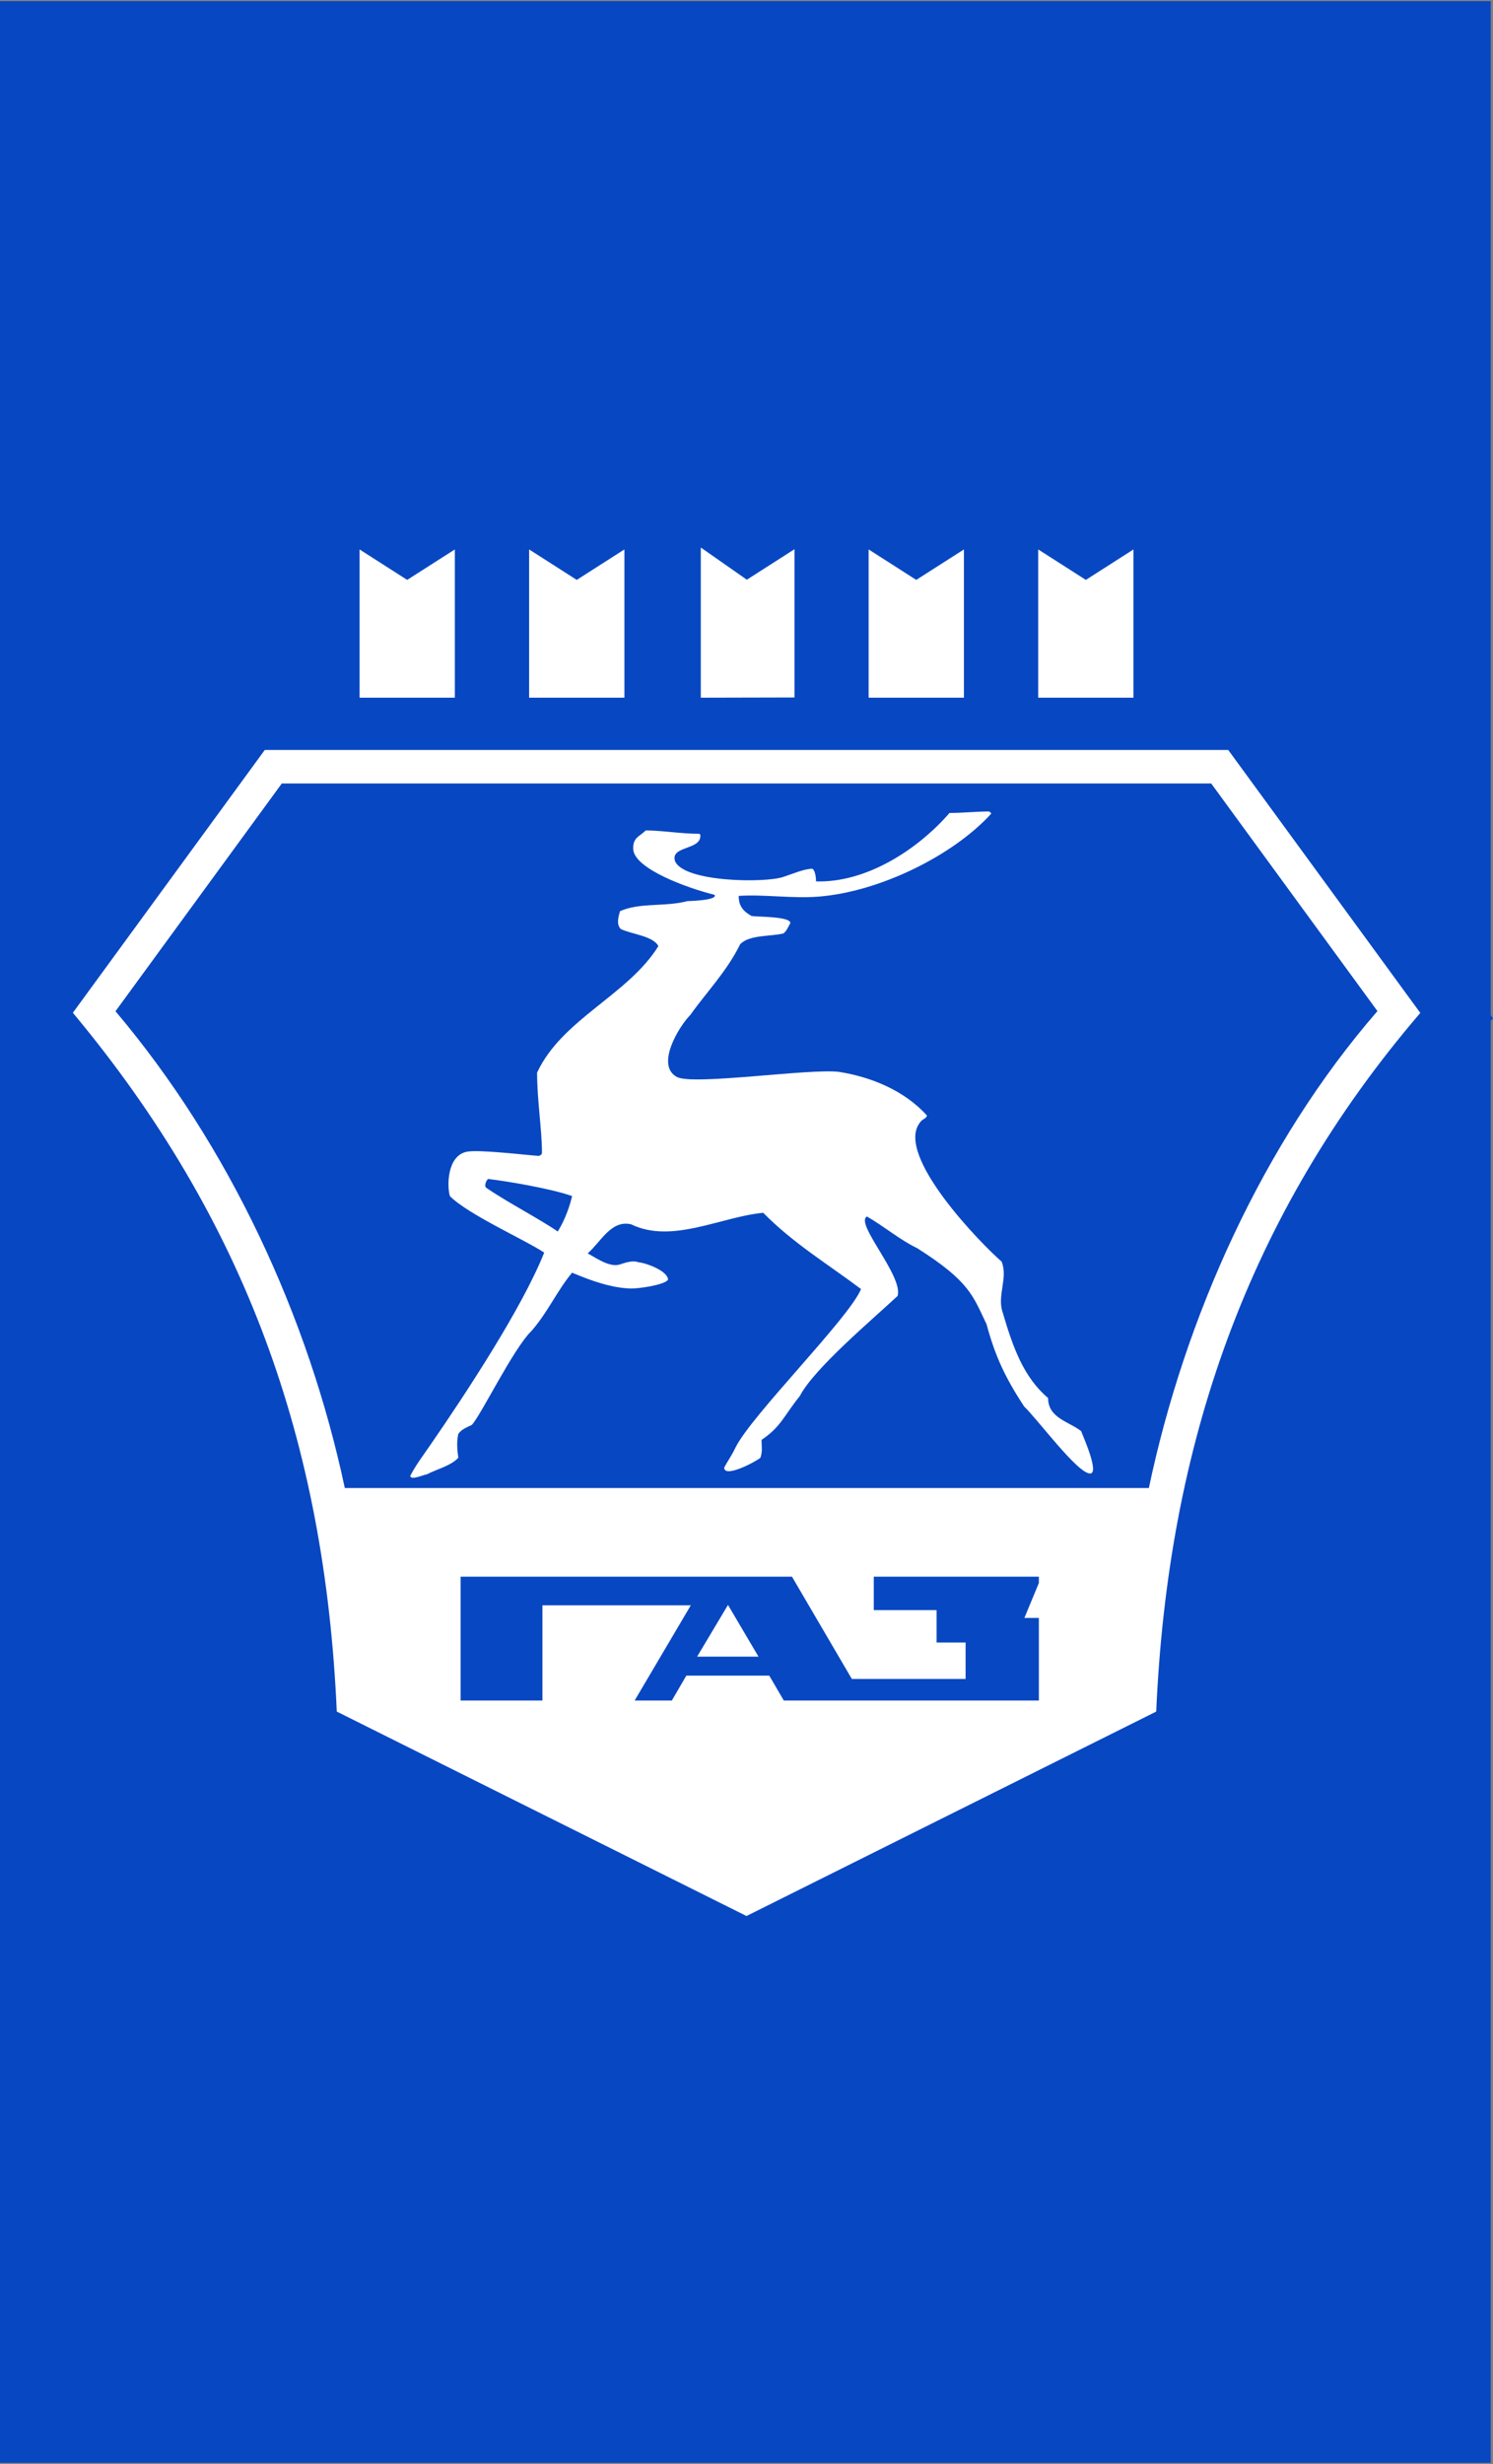 <svg width="40" height="66" viewBox="0 0 40 66" fill="none" xmlns="http://www.w3.org/2000/svg">
<rect x="0" y="0" width="40" height="66" fill="#808080" stroke="none"/>
<g clip-path="url(#clip0_117_1733)">
<path fill-rule="evenodd" clip-rule="evenodd" d="M0 0.031H39.939V65.968H0V0.031Z" fill="#0847C2"/>
<path fill-rule="evenodd" clip-rule="evenodd" d="M20 14.365L22.272 12.811L24.543 14.365L26.825 12.811L29.106 14.365L31.378 12.811V18.601H33.661L40 27.279C34.595 32.697 32.506 39.202 32.446 46.774L20 52.983L7.553 46.774C7.494 39.188 5.397 32.686 0 27.279L6.339 18.601H8.623V12.811L10.894 14.365L13.176 12.811L15.457 14.365L17.729 12.811L20 14.365Z" fill="#0847C2"/>
<path fill-rule="evenodd" clip-rule="evenodd" d="M9.633 18.688H12.186V14.717L10.909 15.533L9.633 14.717V18.688ZM14.176 18.688H16.729V14.717L15.452 15.533L14.176 14.717V18.688ZM18.776 18.688L21.286 18.682V14.711L20.009 15.528L18.776 14.666V18.688ZM23.272 18.688H25.825V14.717L24.548 15.533L23.272 14.717L23.272 18.688ZM27.815 18.688H30.368V14.717L29.092 15.533L27.815 14.717V18.688H27.815ZM9.238 39.858C8.26 35.259 6.142 30.692 3.094 27.087L7.55 20.986H32.45L36.904 27.083C33.828 30.625 31.739 35.3 30.78 39.858H9.238ZM1.952 27.128L7.094 20.088H32.906L38.052 27.132C33.409 32.548 31.29 38.728 30.977 45.846L20 51.322L9.023 45.846C8.702 38.621 6.575 32.676 1.952 27.128Z" fill="white"/>
<path fill-rule="evenodd" clip-rule="evenodd" d="M30.105 45.277L20 50.318L9.897 45.277C9.82 43.764 9.636 42.255 9.403 40.758H30.611C30.373 42.251 30.182 43.767 30.105 45.277ZM11.441 39.49C11.681 39.36 12.079 39.266 12.279 39.047C12.249 38.837 12.229 38.618 12.279 38.409C12.358 38.289 12.508 38.23 12.637 38.17C12.872 37.939 13.747 36.126 14.241 35.649C14.69 35.131 14.919 34.58 15.327 34.09C15.833 34.301 16.364 34.497 16.898 34.514C17.09 34.52 17.802 34.422 17.897 34.279C17.897 34.041 17.296 33.823 17.1 33.811C16.968 33.752 16.765 33.817 16.632 33.861C16.375 33.96 16.061 33.755 15.745 33.572C16.094 33.273 16.373 32.665 16.911 32.795C18.001 33.326 19.328 32.588 20.448 32.486C21.257 33.306 22.169 33.853 23.068 34.528C22.757 35.3 20.119 37.919 19.701 38.782C19.601 38.992 19.492 39.141 19.402 39.31C19.402 39.611 20.288 39.129 20.373 39.047C20.434 38.864 20.403 38.758 20.403 38.568C20.925 38.221 21.01 37.909 21.43 37.392C21.805 36.659 23.411 35.31 24.049 34.712C24.201 34.172 22.893 32.767 23.227 32.585C23.696 32.855 24.114 33.214 24.572 33.433C25.991 34.331 26.069 34.721 26.431 35.469C26.662 36.325 26.932 36.905 27.441 37.677C27.797 38.014 28.869 39.469 29.205 39.469C29.471 39.469 28.991 38.415 28.966 38.334C28.641 38.078 28.08 37.985 28.08 37.447C27.422 36.889 27.138 36.089 26.864 35.156C26.705 34.707 27.014 34.229 26.834 33.791C26.31 33.344 23.971 30.953 24.642 30.075C24.709 29.965 24.832 29.963 24.832 29.876C24.234 29.218 23.357 28.849 22.471 28.71C21.667 28.617 18.584 29.078 18.137 28.849C17.55 28.534 18.198 27.483 18.495 27.186C18.934 26.568 19.472 26.02 19.83 25.293C20.07 25.034 20.654 25.087 20.986 25.004C21.076 24.944 21.116 24.824 21.175 24.725C21.175 24.546 20.307 24.561 20.139 24.536C19.847 24.38 19.791 24.197 19.791 23.997C20.487 23.953 21.217 24.072 21.924 24.017C23.564 23.89 25.537 22.916 26.555 21.796C26.555 21.786 26.555 21.776 26.515 21.746L26.495 21.736C26.147 21.736 25.808 21.776 25.439 21.776C24.588 22.757 23.21 23.65 21.863 23.609C21.863 23.52 21.843 23.31 21.763 23.27C21.545 23.27 21.2 23.421 20.986 23.489C20.499 23.656 18.339 23.632 18.087 23.071C17.949 22.658 18.744 22.775 18.764 22.404C18.764 22.384 18.764 22.364 18.754 22.344L18.734 22.334C18.243 22.334 17.743 22.244 17.3 22.244C17.128 22.416 16.929 22.439 16.971 22.792C17.068 23.279 18.346 23.769 19.143 23.968C19.242 24.116 18.472 24.135 18.416 24.137C17.818 24.297 17.15 24.167 16.612 24.406C16.564 24.57 16.51 24.762 16.632 24.884C16.905 25.021 17.501 25.068 17.639 25.343C16.822 26.658 15.058 27.295 14.39 28.73C14.39 29.494 14.52 30.245 14.52 30.882C14.52 30.902 14.5 30.922 14.5 30.932C14.46 30.942 14.46 30.962 14.44 30.962C14.16 30.948 12.817 30.781 12.498 30.852C11.972 30.965 11.973 31.791 12.055 32.041C12.549 32.536 14.083 33.218 14.58 33.552C13.991 35.032 12.477 37.332 11.531 38.703C11.332 38.992 11.143 39.24 10.993 39.529C10.993 39.667 11.367 39.495 11.441 39.49ZM15.327 32.038C14.799 31.846 13.618 31.643 13.075 31.579C13.021 31.631 12.954 31.783 13.046 31.828C13.614 32.217 14.445 32.644 14.943 32.987C15.143 32.67 15.277 32.268 15.327 32.038Z" fill="white"/>
<path fill-rule="evenodd" clip-rule="evenodd" d="M12.341 45.55V42.232H21.218L22.822 44.972H25.87V43.996H25.093V43.129H23.41V42.232H27.833V42.402L27.445 43.338H27.833V45.55H20.999L20.61 44.883H18.388L18 45.55H17.003L18.508 42.999H14.533V45.55H12.341ZM18.677 44.374L19.504 42.989L20.321 44.374H18.677Z" fill="#0847C2"/>
</g>
<defs>
<clipPath id="clip0_117_1733">
<rect width="40" height="66" fill="white"/>
</clipPath>
</defs>
</svg>
